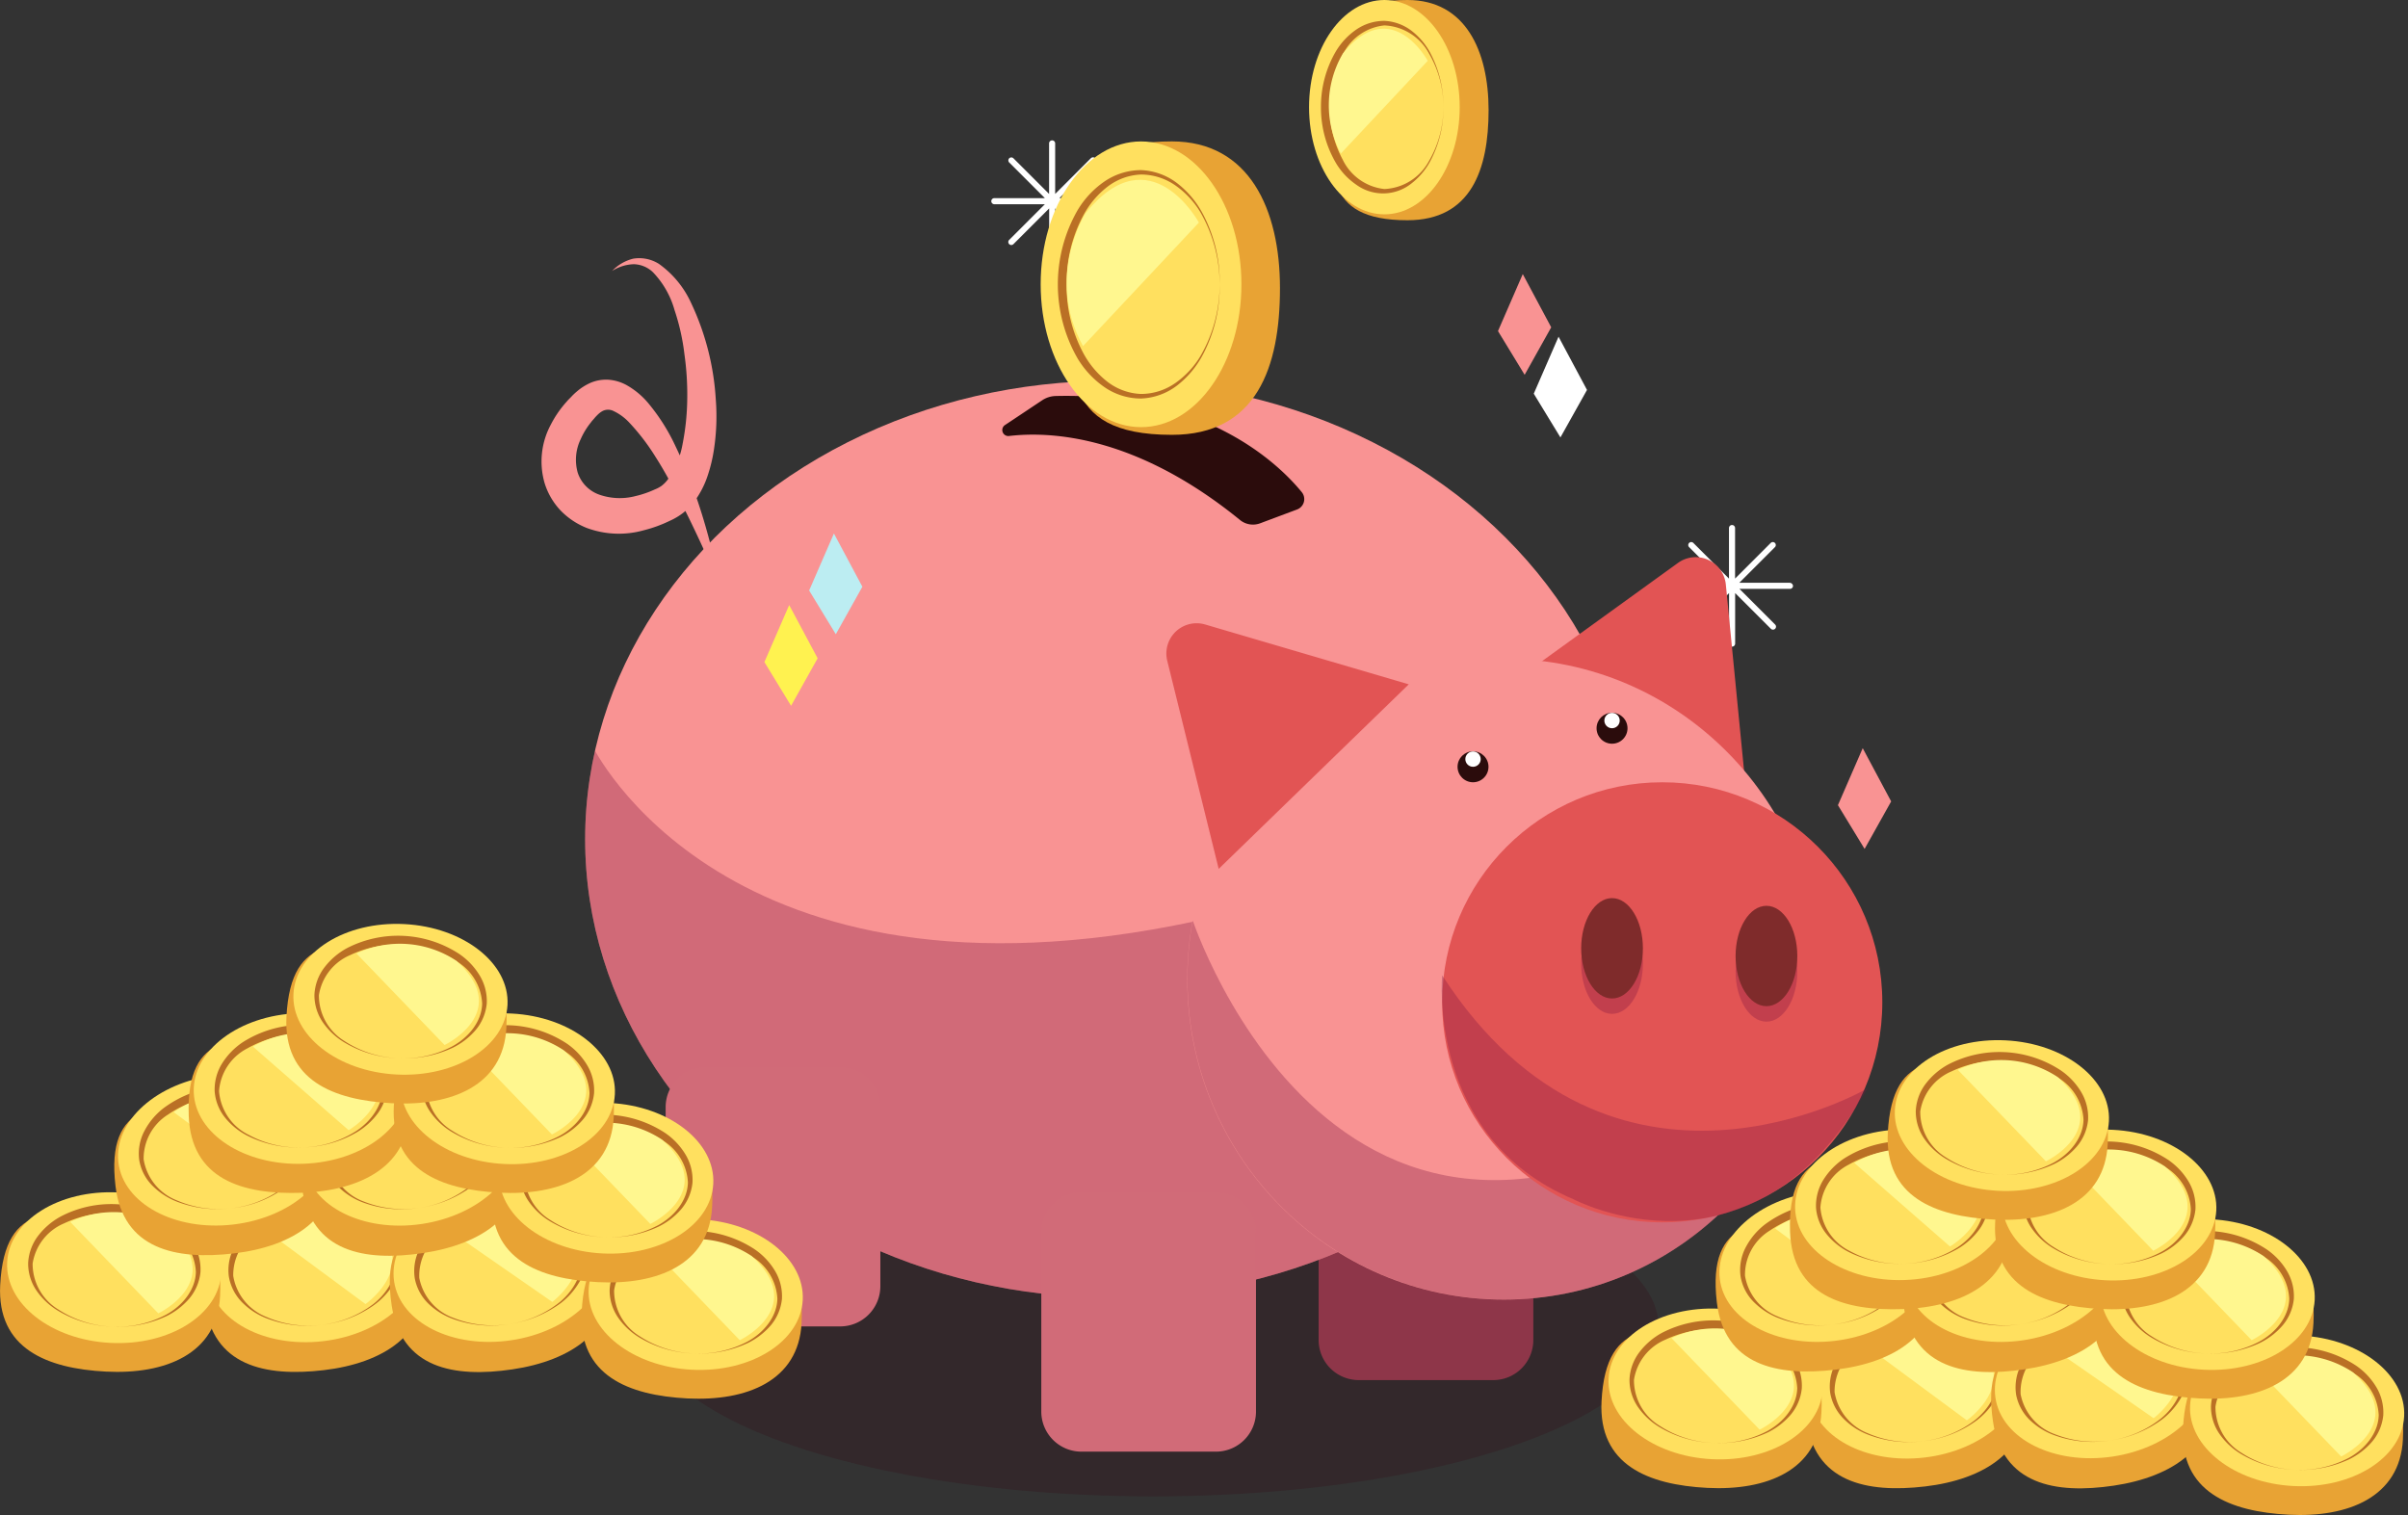 <svg xmlns="http://www.w3.org/2000/svg" xmlns:xlink="http://www.w3.org/1999/xlink" width="305" height="191.907" viewBox="0 0 305 191.907"><rect x="0" y="0" width="305" height="191.907" fill="#333333" stroke="none"/><defs><clipPath id="a"><ellipse cx="66.502" cy="58.061" rx="66.502" ry="58.061"/></clipPath><clipPath id="b"><ellipse cx="40.101" cy="40.588" rx="40.101" ry="40.588" transform="matrix(1, -0.008, 0.008, 1, 0, 0.61)"/></clipPath></defs><g transform="translate(0.007)"><ellipse cx="64.021" cy="21.529" rx="64.021" ry="21.529" transform="translate(82.027 146.489)" fill="#350814" opacity="0.26"/><path d="M169.508,158.14H152.466a5.083,5.083,0,0,1-5.076-5.076V130.356a5.083,5.083,0,0,1,5.076-5.076h17.042a5.083,5.083,0,0,1,5.076,5.076v22.708A5.075,5.075,0,0,1,169.508,158.14Z" transform="translate(19.621 16.677)" fill="#8e3649"/><g transform="translate(211.667 66.502)"><path d="M201.825,66.01h-6.4l4.521-4.521a.377.377,0,0,0-.533-.533l-4.521,4.521v-6.4a.385.385,0,1,0-.771,0v6.4L189.6,60.956a.377.377,0,0,0-.533.533l4.521,4.521h-6.4a.385.385,0,0,0,0,.771h6.4L189.066,71.3a.376.376,0,0,0,0,.533.383.383,0,0,0,.544,0l4.521-4.521v6.4a.385.385,0,1,0,.771,0v-6.4l4.521,4.521a.383.383,0,0,0,.544,0,.376.376,0,0,0,0-.533l-4.521-4.521h6.4a.382.382,0,0,0,.385-.385A.435.435,0,0,0,201.825,66.01Z" transform="translate(-186.8 -58.69)" fill="#fff"/></g><g transform="translate(125.55 17.779)"><path d="M125.825,23.01h-6.4l4.521-4.521a.377.377,0,1,0-.533-.533l-4.521,4.521v-6.4a.385.385,0,1,0-.771,0v6.4L113.6,17.956a.377.377,0,0,0-.533.533l4.521,4.521h-6.4a.385.385,0,0,0,0,.771h6.4L113.066,28.3a.376.376,0,0,0,0,.533.383.383,0,0,0,.544,0l4.521-4.521v6.4a.385.385,0,1,0,.771,0v-6.4l4.521,4.521a.383.383,0,0,0,.544,0,.376.376,0,0,0,0-.533l-4.521-4.521h6.4a.382.382,0,0,0,.385-.385A.409.409,0,0,0,125.825,23.01Z" transform="translate(-110.8 -15.69)" fill="#fff"/></g><ellipse cx="66.502" cy="58.061" rx="66.502" ry="58.061" transform="translate(74.107 48.237)" fill="#f99393"/><g transform="translate(74.107 48.237)"><g clip-path="url(#a)"><path d="M67.614,83.34s16.7,34.979,76.361,22.266c0,0,47.919,50.854,11.739,51.829s-77.256,8.8-84.111-16.623S53.02,93.867,55.954,93.867,67.614,83.34,67.614,83.34Z" transform="translate(-66.719 -37.143)" fill="#7f1840" opacity="0.33"/></g></g><path d="M168.14,78.914l22.005-15.9a3.832,3.832,0,0,1,6.062,2.742l2.617,26.753Z" transform="translate(22.383 8.291)" fill="#e25454"/><ellipse cx="40.101" cy="40.588" rx="40.101" ry="40.588" transform="translate(150.376 83.443)" fill="#f99393"/><g transform="translate(150.074 83.141)"><g transform="translate(0 0)" clip-path="url(#b)"><path d="M133.992,102.4s20.2,62.922,76.644,16.181c0,0-1.326,34.367-23.138,35.217s-46.537,6.5-50.8-11.24-11.456-32.724-9.688-32.747S133.992,102.4,133.992,102.4Z" transform="translate(-133.202 -69.51)" fill="#7f1840" opacity="0.33"/></g></g><path d="M112.88,49.337c5.428-.635,16.181,0,29.246,10.629a2.6,2.6,0,0,0,2.561.431l4.691-1.756a1.4,1.4,0,0,0,.578-2.2c-3.014-3.683-12.317-12.623-31.172-12.17a3.237,3.237,0,0,0-1.722.555c-1.054.7-3,2.006-4.714,3.139A.76.76,0,0,0,112.88,49.337Z" transform="translate(14.914 5.891)" fill="#2b0c0c"/><path d="M137,100.786l-6.515-26.356a3.831,3.831,0,0,1,4.8-4.6l25.79,7.581Z" transform="translate(17.355 9.274)" fill="#e25454"/><circle cx="27.875" cy="27.875" r="27.875" transform="translate(182.659 99.091)" fill="#e25454"/><ellipse cx="3.909" cy="6.357" rx="3.909" ry="6.357" transform="translate(200.267 115.714)" fill="#7f1840" opacity="0.33"/><ellipse cx="3.909" cy="6.357" rx="3.909" ry="6.357" transform="translate(200.267 113.765)" fill="#7f2b2b"/><ellipse cx="3.909" cy="6.357" rx="3.909" ry="6.357" transform="translate(219.825 116.699)" fill="#7f1840" opacity="0.33"/><ellipse cx="3.909" cy="6.357" rx="3.909" ry="6.357" transform="translate(219.825 114.739)" fill="#7f2b2b"/><circle cx="1.96" cy="1.96" r="1.96" transform="translate(184.608 95.17)" fill="#2b0c0c"/><circle cx="0.974" cy="0.974" r="0.974" transform="translate(185.594 95.182)" fill="#fff"/><circle cx="1.96" cy="1.96" r="1.96" transform="translate(202.216 90.287)" fill="#2b0c0c"/><circle cx="0.974" cy="0.974" r="0.974" transform="translate(203.202 90.298)" fill="#fff"/><path d="M101.64,120.25" transform="translate(13.531 16.007)" fill="#e25454"/><path d="M161.207,109.03s-1.96,20.543,16.623,28.362c0,0,22.64,12.022,37.234-14.039C215.075,123.353,182.725,142.276,161.207,109.03Z" transform="translate(21.452 14.513)" fill="#7f1840" opacity="0.33"/><g transform="translate(131.805 17.915)"><path d="M146.182,34.393c0,9.994-2.935,18.583-13.688,18.583-14.708,0-12.714-9.076-12.714-19.07s-1.008-18.1,12.714-18.1C142.273,15.81,146.182,24.4,146.182,34.393Z" transform="translate(-115.871 -15.81)" fill="#e8a334"/><ellipse cx="12.714" cy="18.096" rx="12.714" ry="18.096" fill="#ffe05f"/><g transform="translate(2.176 3.625)"><path d="M138.738,33.48a18.488,18.488,0,0,1-2.278,9.19,12.032,12.032,0,0,1-3.127,3.637,8,8,0,0,1-4.555,1.643,8.155,8.155,0,0,1-4.68-1.473,11.84,11.84,0,0,1-3.354-3.6,18.87,18.87,0,0,1,0-18.787,11.7,11.7,0,0,1,3.354-3.6,8.239,8.239,0,0,1,4.68-1.473,8.079,8.079,0,0,1,4.555,1.643,11.9,11.9,0,0,1,3.127,3.637A18.37,18.37,0,0,1,138.738,33.48Zm0,0a18.345,18.345,0,0,0-2.425-9.1,11.153,11.153,0,0,0-3.2-3.433,7.644,7.644,0,0,0-4.351-1.371,7.47,7.47,0,0,0-4.227,1.541,11.33,11.33,0,0,0-2.969,3.456,17.986,17.986,0,0,0-2.21,8.895,17.856,17.856,0,0,0,2.2,8.895,11.508,11.508,0,0,0,2.969,3.467,7.44,7.44,0,0,0,4.227,1.541A7.586,7.586,0,0,0,133.106,46a11.163,11.163,0,0,0,3.2-3.433A18.049,18.049,0,0,0,138.738,33.48Z" transform="translate(-118.24 -19.009)" fill="#ba7025"/></g><path d="M121.3,41.165l14.674-15.648s-6.13-11.308-14.311-1.246C121.667,24.259,116.421,32.36,121.3,41.165Z" transform="translate(-115.933 -15.239)" fill="#fff78f"/></g><g transform="translate(165.798)"><path d="M168.726,13.949c0,7.5-2.2,13.949-10.277,13.949-11.037,0-9.541-6.81-9.541-14.311S148.16,0,158.46,0C165.791,0,168.726,6.447,168.726,13.949Z" transform="translate(-145.985 0)" fill="#e8a334"/><ellipse cx="9.541" cy="13.575" rx="9.541" ry="13.575" transform="translate(0 0)" fill="#ffe05f"/><g transform="translate(1.507 2.639)"><path d="M163.162,13.265a14.275,14.275,0,0,1-1.7,6.9,8.925,8.925,0,0,1-2.334,2.753,5.767,5.767,0,0,1-7,.17,8.757,8.757,0,0,1-2.561-2.719,13.871,13.871,0,0,1-1.915-7.1,13.831,13.831,0,0,1,1.915-7.116,8.89,8.89,0,0,1,2.561-2.719,6.262,6.262,0,0,1,3.569-1.1A6.126,6.126,0,0,1,159.14,3.6a8.774,8.774,0,0,1,2.334,2.753A14.467,14.467,0,0,1,163.162,13.265Zm0,0a13.3,13.3,0,0,0-1.836-6.821,6.766,6.766,0,0,0-5.643-3.535,6.609,6.609,0,0,0-5.292,3.751,13.769,13.769,0,0,0-1.62,6.606,13.716,13.716,0,0,0,1.62,6.617,6.657,6.657,0,0,0,5.292,3.751,6.751,6.751,0,0,0,5.643-3.535A13.375,13.375,0,0,0,163.162,13.265Z" transform="translate(-147.65 -2.329)" fill="#ba7025"/></g><path d="M150.064,19.017l11-11.739s-4.6-8.487-10.742-.94A12.966,12.966,0,0,0,150.064,19.017Z" transform="translate(-146.03 0.427)" fill="#fff78f"/></g><g transform="translate(96.814 76.644)"><path d="M88.579,67.64,85.44,74.858,88.817,80.4l3.365-6.017Z" transform="translate(-85.44 -67.64)" fill="#fff250"/></g><g transform="translate(232.788 94.774)"><path d="M208.579,83.64l-3.139,7.218,3.377,5.541,3.365-6.017Z" transform="translate(-205.44 -83.64)" fill="#f99393"/></g><g transform="translate(189.73 34.719)"><path d="M170.579,30.64l-3.139,7.218,3.377,5.541,3.365-6.017Z" transform="translate(-167.44 -30.64)" fill="#f99393"/></g><g transform="translate(194.262 42.65)"><path d="M174.579,37.64l-3.139,7.218,3.377,5.541,3.365-6.017Z" transform="translate(-171.44 -37.64)" fill="#fff"/></g><g transform="translate(102.48 67.579)"><path d="M93.579,59.64,90.44,66.858,93.817,72.4l3.365-6.017Z" transform="translate(-90.44 -59.64)" fill="#bcedf2"/></g><path d="M238.39,24.46" transform="translate(31.734 3.256)" fill="#e25454"/><path d="M138.508,166.14H121.466a5.083,5.083,0,0,1-5.076-5.076V138.356a5.083,5.083,0,0,1,5.076-5.076h17.042a5.082,5.082,0,0,1,5.076,5.076v22.708A5.075,5.075,0,0,1,138.508,166.14Z" transform="translate(15.494 17.741)" fill="#d16b78"/><path d="M96.507,152.14H79.476a5.083,5.083,0,0,1-5.076-5.076V124.356a5.083,5.083,0,0,1,5.076-5.076H96.518a5.083,5.083,0,0,1,5.076,5.076v22.708A5.092,5.092,0,0,1,96.507,152.14Z" transform="translate(9.905 15.878)" fill="#d16b78"/><g transform="translate(68.572 32.688)"><path d="M83.036,70.13c-1.643-3.705-3.286-7.365-5.133-10.9-.929-1.768-1.858-3.513-2.912-5.156A27.3,27.3,0,0,0,71.557,49.6a6.547,6.547,0,0,0-1.9-1.371,1.54,1.54,0,0,0-1.36-.023,2.716,2.716,0,0,0-.68.51,5.379,5.379,0,0,0-.4.431c-.136.17-.295.317-.419.5a9.457,9.457,0,0,0-1.3,2.119,5.993,5.993,0,0,0-.385,4.272,4.427,4.427,0,0,0,2.753,2.787,7.877,7.877,0,0,0,4.578.17,12.666,12.666,0,0,0,2.436-.839,4.015,4.015,0,0,0,.884-.476,4.422,4.422,0,0,0,.691-.691,11.068,11.068,0,0,0,1.938-4.578,31.133,31.133,0,0,0,.589-5.6,36.36,36.36,0,0,0-.351-5.756,27.667,27.667,0,0,0-1.258-5.62,11.3,11.3,0,0,0-2.742-4.8,3.638,3.638,0,0,0-2.414-1.008,5.377,5.377,0,0,0-2.753.861,5.48,5.48,0,0,1,2.685-1.564,4.682,4.682,0,0,1,3.241.657,12.375,12.375,0,0,1,4.091,4.974,33.132,33.132,0,0,1,3.116,12.17,27.885,27.885,0,0,1-.238,6.425,19.385,19.385,0,0,1-.793,3.275,11.7,11.7,0,0,1-1.677,3.252,8.213,8.213,0,0,1-1.428,1.45,8.117,8.117,0,0,1-1.722,1.02,16.961,16.961,0,0,1-3.241,1.178,11.686,11.686,0,0,1-7.286-.306,9.428,9.428,0,0,1-3.275-2.2,8.805,8.805,0,0,1-2.017-3.456,9.85,9.85,0,0,1,.793-7.433,13.6,13.6,0,0,1,2.006-2.9c.181-.227.4-.419.589-.623a7.4,7.4,0,0,1,.669-.635A6.948,6.948,0,0,1,66.8,44.623a5.032,5.032,0,0,1,2.357-.351,5.606,5.606,0,0,1,2.119.657,9.9,9.9,0,0,1,2.81,2.346A24.853,24.853,0,0,1,77.506,52.7a57.424,57.424,0,0,1,2.368,5.688A78.429,78.429,0,0,1,83.036,70.13Z" transform="translate(-60.516 -28.848)" fill="#f99393"/></g><g transform="translate(-0.007 116.36)"><g transform="translate(25.225 32.992)"><g transform="translate(0 0)"><path d="M37.966,155.561c-7.445.872-14.107-.555-15.048-8.578-1.292-10.957,5.654-10.266,13.1-11.15s13.393-2.334,14.595,7.886C51.473,151.028,45.411,154.688,37.966,155.561Z" transform="translate(-22.188 -131.353)" fill="#e8a334"/><ellipse cx="13.575" cy="9.541" rx="13.575" ry="9.541" transform="translate(0 3.166) rotate(-6.696)" fill="#ffe05f"/><g transform="translate(3.7 2.96)"><path d="M37.293,149.933a14.253,14.253,0,0,1-7.048-.884,8.761,8.761,0,0,1-3-1.994,6.1,6.1,0,0,1-1.666-3.275,6.178,6.178,0,0,1,.669-3.671,9.025,9.025,0,0,1,2.4-2.867,14.173,14.173,0,0,1,14.119-1.666,8.787,8.787,0,0,1,3,2.232,6.273,6.273,0,0,1,1.507,3.411,6.11,6.11,0,0,1-.861,3.569,8.979,8.979,0,0,1-2.459,2.64A14.129,14.129,0,0,1,37.293,149.933Zm0,0a13.283,13.283,0,0,0,6.561-2.617c1.847-1.439,3.2-3.728,2.855-6.017a6.625,6.625,0,0,0-4.34-4.816,13.691,13.691,0,0,0-6.753-.839,13.841,13.841,0,0,0-6.379,2.38,6.627,6.627,0,0,0-3.1,5.7,6.77,6.77,0,0,0,4.17,5.19A13.3,13.3,0,0,0,37.293,149.933Z" transform="translate(-25.521 -134.419)" fill="#ba7025"/></g></g><path d="M29.43,137.615l12.94,9.563s7.886-5.552-.317-10.776A12.914,12.914,0,0,0,29.43,137.615Z" transform="translate(-21.3 -131.344)" fill="#fff78f"/></g><g transform="translate(48.52 32.548)"><g transform="translate(0 0)"><path d="M59.1,155.486c-7.422,1.1-14.119-.136-15.3-8.124-1.62-10.912,5.337-10.436,12.759-11.535s13.314-2.742,14.832,7.445C72.476,150.535,66.527,154.387,59.1,155.486Z" transform="translate(-42.713 -130.937)" fill="#e8a334"/><ellipse cx="13.575" cy="9.541" rx="13.575" ry="9.541" transform="translate(0 3.977) rotate(-8.424)" fill="#ffe05f"/><g transform="translate(3.94 3.337)"><path d="M58.267,149.85a14.175,14.175,0,0,1-7.071-.669,8.842,8.842,0,0,1-3.071-1.9,6.06,6.06,0,0,1-1.756-3.218,6.173,6.173,0,0,1,.567-3.683,8.864,8.864,0,0,1,2.312-2.935,14.164,14.164,0,0,1,14.062-2.085A8.852,8.852,0,0,1,66.38,137.5a6.2,6.2,0,0,1,1.609,3.365,6.044,6.044,0,0,1-.748,3.592,9.144,9.144,0,0,1-2.38,2.719A14.649,14.649,0,0,1,58.267,149.85Zm0,0a13.314,13.314,0,0,0,6.481-2.81c1.8-1.5,3.082-3.83,2.674-6.1a6.6,6.6,0,0,0-4.476-4.68A14.286,14.286,0,0,0,49.871,138.2a6.639,6.639,0,0,0-2.935,5.79,6.75,6.75,0,0,0,4.328,5.065A13.5,13.5,0,0,0,58.267,149.85Z" transform="translate(-46.29 -134.36)" fill="#ba7025"/></g></g><path d="M50.06,137.75l13.223,9.167s7.717-5.79-.646-10.765A12.988,12.988,0,0,0,50.06,137.75Z" transform="translate(-41.849 -130.911)" fill="#fff78f"/></g><g transform="translate(73.652 37.394)"><g transform="translate(0 0)"><path d="M78.417,158.693c-7.49-.385-13.813-2.912-13.4-10.969.567-11.014,7.286-9.178,14.776-8.793s13.6-.068,13.076,10.221C92.5,156.472,85.907,159.078,78.417,158.693Z" transform="translate(-64.993 -135.307)" fill="#e8a334"/><ellipse cx="9.541" cy="13.575" rx="9.541" ry="13.575" transform="translate(0.422 19.057) rotate(-87.071)" fill="#ffe05f"/><g transform="translate(3.564 2.174)"><path d="M78.667,153.122a14.259,14.259,0,0,1-6.81-2.051,8.812,8.812,0,0,1-2.629-2.47,6.071,6.071,0,0,1-1.088-3.5,6.186,6.186,0,0,1,1.28-3.5,8.991,8.991,0,0,1,2.844-2.425,14.135,14.135,0,0,1,14.2.725,8.76,8.76,0,0,1,2.583,2.7,6.254,6.254,0,0,1,.918,3.615,6.13,6.13,0,0,1-1.439,3.377,9.023,9.023,0,0,1-2.867,2.2A14.612,14.612,0,0,1,78.667,153.122Zm0,0a13.209,13.209,0,0,0,6.9-1.484c2.062-1.11,3.773-3.139,3.819-5.45a6.633,6.633,0,0,0-3.467-5.473,13.844,13.844,0,0,0-6.515-1.96,13.686,13.686,0,0,0-6.685,1.28,6.63,6.63,0,0,0-4.011,5.1,6.769,6.769,0,0,0,3.241,5.813A13.422,13.422,0,0,0,78.667,153.122Z" transform="translate(-68.139 -137.61)" fill="#ba7025"/></g></g><path d="M72.84,139.74,84,151.332s8.7-4.159,1.484-10.674A12.912,12.912,0,0,0,72.84,139.74Z" transform="translate(-63.949 -135.322)" fill="#fff78f"/></g><g transform="translate(0 33.995)"><g transform="translate(0 0)"><path d="M13.417,155.693c-7.49-.385-13.813-2.912-13.4-10.969.567-11.014,7.286-9.178,14.776-8.793s13.6-.068,13.076,10.221C27.5,153.472,20.907,156.078,13.417,155.693Z" transform="translate(0.007 -132.307)" fill="#e8a334"/><ellipse cx="9.541" cy="13.575" rx="9.541" ry="13.575" transform="translate(0.419 19.057) rotate(-87.071)" fill="#ffe05f"/><g transform="translate(3.564 2.174)"><path d="M13.667,150.122a14.259,14.259,0,0,1-6.81-2.051,8.812,8.812,0,0,1-2.629-2.47,6.071,6.071,0,0,1-1.088-3.5,6.186,6.186,0,0,1,1.28-3.5,8.991,8.991,0,0,1,2.844-2.425,13.817,13.817,0,0,1,7.2-1.552,13.809,13.809,0,0,1,7,2.278,8.76,8.76,0,0,1,2.584,2.7,6.254,6.254,0,0,1,.918,3.615,6.13,6.13,0,0,1-1.439,3.377,9.022,9.022,0,0,1-2.867,2.2A14.612,14.612,0,0,1,13.667,150.122Zm0,0a13.209,13.209,0,0,0,6.9-1.484c2.062-1.11,3.773-3.139,3.819-5.45a6.633,6.633,0,0,0-3.467-5.473,13.843,13.843,0,0,0-6.515-1.96,13.686,13.686,0,0,0-6.685,1.28,6.63,6.63,0,0,0-4.011,5.1,6.769,6.769,0,0,0,3.241,5.813A13.422,13.422,0,0,0,13.667,150.122Z" transform="translate(-3.139 -134.61)" fill="#ba7025"/></g></g><path d="M7.84,136.74,19,148.332s8.7-4.159,1.484-10.674A12.912,12.912,0,0,0,7.84,136.74Z" transform="translate(1.051 -132.322)" fill="#fff78f"/></g><g transform="translate(13.885 18.264)"><g transform="translate(0 0)"><path d="M27.921,142.5c-7.422.872-14.062-.555-15-8.555-1.28-10.923,5.632-10.243,13.065-11.116S39.342,120.5,40.532,130.7C41.382,137.971,35.342,141.631,27.921,142.5Z" transform="translate(-12.179 -118.355)" fill="#e8a334"/><ellipse cx="13.541" cy="9.518" rx="13.541" ry="9.518" transform="translate(0 3.158) rotate(-6.696)" fill="#ffe05f"/><g transform="translate(3.686 2.957)"><path d="M27.25,136.887A14.242,14.242,0,0,1,20.214,136a8.982,8.982,0,0,1-3-1.994,5.973,5.973,0,0,1-1.654-3.263,6.143,6.143,0,0,1,.669-3.66,8.829,8.829,0,0,1,2.391-2.855A14.148,14.148,0,0,1,32.7,122.576a8.751,8.751,0,0,1,2.991,2.221,6.179,6.179,0,0,1,1.5,3.4,6.075,6.075,0,0,1-.861,3.558,8.792,8.792,0,0,1-2.459,2.629A13.761,13.761,0,0,1,27.25,136.887Zm0,0a13.253,13.253,0,0,0,6.538-2.606,6.719,6.719,0,0,0,2.844-5.994,6.613,6.613,0,0,0-4.328-4.8,14.252,14.252,0,0,0-13.087,1.53,6.579,6.579,0,0,0-3.093,5.677,6.74,6.74,0,0,0,4.159,5.178A13.217,13.217,0,0,0,27.25,136.887Z" transform="translate(-15.501 -121.419)" fill="#ba7025"/></g></g><path d="M19.41,124.6l12.906,9.541S40.18,128.6,32,123.4A12.834,12.834,0,0,0,19.41,124.6Z" transform="translate(-11.294 -118.347)" fill="#fff78f"/></g><g transform="translate(37.189 17.818)"><g transform="translate(0 0)"><path d="M49.1,142.486c-7.422,1.1-14.119-.136-15.3-8.124-1.62-10.912,5.337-10.436,12.759-11.535s13.314-2.742,14.832,7.445C62.476,137.535,56.527,141.387,49.1,142.486Z" transform="translate(-32.713 -117.937)" fill="#e8a334"/><ellipse cx="13.575" cy="9.541" rx="13.575" ry="9.541" transform="translate(0 3.977) rotate(-8.424)" fill="#ffe05f"/><g transform="translate(3.939 3.337)"><path d="M48.267,136.85a14.175,14.175,0,0,1-7.071-.669,8.843,8.843,0,0,1-3.071-1.9,6.061,6.061,0,0,1-1.756-3.218,6.173,6.173,0,0,1,.567-3.683,8.864,8.864,0,0,1,2.312-2.935,14.164,14.164,0,0,1,14.062-2.085A8.852,8.852,0,0,1,56.38,124.5a6.2,6.2,0,0,1,1.609,3.365,6.044,6.044,0,0,1-.748,3.592,9.144,9.144,0,0,1-2.38,2.719A14.648,14.648,0,0,1,48.267,136.85Zm0,0a13.314,13.314,0,0,0,6.481-2.81c1.8-1.5,3.082-3.83,2.674-6.1a6.6,6.6,0,0,0-4.476-4.68A14.286,14.286,0,0,0,39.871,125.2a6.639,6.639,0,0,0-2.935,5.79,6.75,6.75,0,0,0,4.328,5.065A13.5,13.5,0,0,0,48.267,136.85Z" transform="translate(-36.29 -121.36)" fill="#ba7025"/></g></g><path d="M40.06,124.75l13.223,9.167s7.717-5.79-.646-10.765A12.988,12.988,0,0,0,40.06,124.75Z" transform="translate(-31.849 -117.911)" fill="#fff78f"/></g><g transform="translate(62.321 22.663)"><g transform="translate(0 0)"><path d="M68.417,145.693c-7.49-.385-13.813-2.912-13.4-10.969.567-11.014,7.286-9.178,14.776-8.793s13.6-.068,13.076,10.221C82.5,143.472,75.907,146.078,68.417,145.693Z" transform="translate(-54.993 -122.306)" fill="#e8a334"/><ellipse cx="9.541" cy="13.575" rx="9.541" ry="13.575" transform="translate(0.422 19.057) rotate(-87.071)" fill="#ffe05f"/><g transform="translate(3.564 2.174)"><path d="M68.667,140.122a14.259,14.259,0,0,1-6.81-2.051,8.812,8.812,0,0,1-2.629-2.47,6.071,6.071,0,0,1-1.088-3.5,6.186,6.186,0,0,1,1.28-3.5,8.991,8.991,0,0,1,2.844-2.425,14.135,14.135,0,0,1,14.2.725,8.76,8.76,0,0,1,2.584,2.7,6.255,6.255,0,0,1,.918,3.615,6.13,6.13,0,0,1-1.439,3.377,9.022,9.022,0,0,1-2.867,2.2A14.612,14.612,0,0,1,68.667,140.122Zm0,0a13.209,13.209,0,0,0,6.9-1.484c2.062-1.11,3.773-3.139,3.819-5.45a6.633,6.633,0,0,0-3.467-5.473,13.844,13.844,0,0,0-6.515-1.96,13.686,13.686,0,0,0-6.685,1.28,6.63,6.63,0,0,0-4.011,5.1,6.769,6.769,0,0,0,3.241,5.813A13.422,13.422,0,0,0,68.667,140.122Z" transform="translate(-58.139 -124.61)" fill="#ba7025"/></g></g><path d="M62.84,126.74,74,138.332s8.7-4.159,1.484-10.674A12.912,12.912,0,0,0,62.84,126.74Z" transform="translate(-53.949 -122.321)" fill="#fff78f"/></g><g transform="translate(23.889 11.508)"><g transform="translate(0 0)"><path d="M35.392,135.686c-7.49.261-14.017-1.711-14.3-9.779-.385-11.025,6.47-9.779,13.971-10.039s13.541-1.235,13.9,9.054C49.227,132.264,42.882,135.425,35.392,135.686Z" transform="translate(-21.076 -112.463)" fill="#e8a334"/><ellipse cx="13.575" cy="9.541" rx="13.575" ry="9.541" transform="translate(0.316 0.953) rotate(-2.011)" fill="#ffe05f"/><g transform="translate(3.294 1.949)"><path d="M35.163,130.094a14.358,14.358,0,0,1-6.957-1.45,8.753,8.753,0,0,1-2.833-2.244,6.018,6.018,0,0,1-1.382-3.4,6.244,6.244,0,0,1,.974-3.6,8.925,8.925,0,0,1,2.629-2.663,14.145,14.145,0,0,1,14.209-.5,8.89,8.89,0,0,1,2.81,2.47,6.306,6.306,0,0,1,1.224,3.524,6.118,6.118,0,0,1-1.144,3.49,8.992,8.992,0,0,1-2.674,2.436A14.339,14.339,0,0,1,35.163,130.094Zm0,0a13.282,13.282,0,0,0,6.753-2.074c1.96-1.292,3.49-3.456,3.331-5.768a6.6,6.6,0,0,0-3.932-5.156,14.33,14.33,0,0,0-13.212.465,6.617,6.617,0,0,0-3.558,5.416,6.758,6.758,0,0,0,3.739,5.518A13.191,13.191,0,0,0,35.163,130.094Z" transform="translate(-23.983 -114.566)" fill="#ba7025"/></g></g><path d="M28.27,117.209,40.394,127.8s8.317-4.9.567-10.765A12.939,12.939,0,0,0,28.27,117.209Z" transform="translate(-20.119 -112.502)" fill="#fff78f"/></g><g transform="translate(49.857 11.332)"><g transform="translate(0 0)"><path d="M57.417,135.693c-7.49-.385-13.813-2.912-13.4-10.969.567-11.014,7.286-9.178,14.776-8.793s13.6-.068,13.076,10.221C71.5,133.472,64.907,136.078,57.417,135.693Z" transform="translate(-43.993 -112.306)" fill="#e8a334"/><ellipse cx="9.541" cy="13.575" rx="9.541" ry="13.575" transform="translate(0.421 19.057) rotate(-87.071)" fill="#ffe05f"/><g transform="translate(3.564 2.175)"><path d="M57.667,130.122a14.259,14.259,0,0,1-6.81-2.051,8.811,8.811,0,0,1-2.629-2.47,6.071,6.071,0,0,1-1.088-3.5,6.186,6.186,0,0,1,1.28-3.5,8.991,8.991,0,0,1,2.844-2.425,14.135,14.135,0,0,1,14.2.725,8.76,8.76,0,0,1,2.583,2.7,6.254,6.254,0,0,1,.918,3.615,6.13,6.13,0,0,1-1.439,3.377,9.023,9.023,0,0,1-2.867,2.2A14.612,14.612,0,0,1,57.667,130.122Zm0,0a13.209,13.209,0,0,0,6.9-1.484c2.062-1.11,3.773-3.139,3.819-5.45a6.633,6.633,0,0,0-3.467-5.473,13.844,13.844,0,0,0-6.515-1.96,13.686,13.686,0,0,0-6.685,1.28,6.63,6.63,0,0,0-4.011,5.1,6.769,6.769,0,0,0,3.241,5.813A13.422,13.422,0,0,0,57.667,130.122Z" transform="translate(-47.139 -114.61)" fill="#ba7025"/></g></g><path d="M51.84,116.74,63,128.332s8.7-4.159,1.484-10.674A12.912,12.912,0,0,0,51.84,116.74Z" transform="translate(-42.949 -112.321)" fill="#fff78f"/></g><g transform="translate(36.26 0)"><path d="M45.417,125.693c-7.49-.385-13.813-2.912-13.4-10.969.567-11.014,7.286-9.178,14.776-8.793s13.6-.068,13.076,10.221C59.5,123.472,52.907,126.078,45.417,125.693Z" transform="translate(-31.994 -102.305)" fill="#e8a334"/><ellipse cx="9.541" cy="13.575" rx="9.541" ry="13.575" transform="translate(0.42 19.057) rotate(-87.071)" fill="#ffe05f"/><g transform="translate(3.564 2.175)"><path d="M45.667,120.122a14.259,14.259,0,0,1-6.81-2.051,8.811,8.811,0,0,1-2.629-2.47,6.071,6.071,0,0,1-1.088-3.5,6.186,6.186,0,0,1,1.28-3.5,8.991,8.991,0,0,1,2.844-2.425,14.135,14.135,0,0,1,14.2.725,8.76,8.76,0,0,1,2.584,2.7,6.254,6.254,0,0,1,.918,3.615,6.13,6.13,0,0,1-1.439,3.377,9.022,9.022,0,0,1-2.867,2.2A14.612,14.612,0,0,1,45.667,120.122Zm0,0a13.209,13.209,0,0,0,6.9-1.484c2.062-1.11,3.773-3.139,3.819-5.45a6.633,6.633,0,0,0-3.467-5.473,13.844,13.844,0,0,0-6.515-1.96,13.686,13.686,0,0,0-6.685,1.28,6.63,6.63,0,0,0-4.011,5.1,6.769,6.769,0,0,0,3.241,5.813A13.422,13.422,0,0,0,45.667,120.122Z" transform="translate(-35.139 -104.61)" fill="#ba7025"/></g><path d="M39.84,106.74,51,118.332s8.7-4.159,1.484-10.674A12.912,12.912,0,0,0,39.84,106.74Z" transform="translate(-30.949 -102.321)" fill="#fff78f"/></g></g><g transform="translate(202.821 131.09)"><g transform="translate(25.23 33)"><g transform="translate(0 0)"><path d="M216.966,168.56c-7.445.872-14.107-.555-15.048-8.578-1.292-10.957,5.654-10.266,13.1-11.15s13.393-2.334,14.594,7.886C230.473,164.027,224.411,167.687,216.966,168.56Z" transform="translate(-201.193 -144.36)" fill="#e8a334"/><ellipse cx="13.575" cy="9.541" rx="13.575" ry="9.541" transform="translate(0 3.166) rotate(-6.696)" fill="#ffe05f"/><g transform="translate(3.696 2.952)"><path d="M216.293,162.933a14.253,14.253,0,0,1-7.048-.884,8.761,8.761,0,0,1-3-1.994,6.1,6.1,0,0,1-1.666-3.275,6.178,6.178,0,0,1,.669-3.671,9.025,9.025,0,0,1,2.4-2.867,14.173,14.173,0,0,1,14.119-1.666,8.788,8.788,0,0,1,3,2.232,6.273,6.273,0,0,1,1.507,3.411,6.11,6.11,0,0,1-.861,3.569,8.979,8.979,0,0,1-2.459,2.64A14.129,14.129,0,0,1,216.293,162.933Zm0,0a13.282,13.282,0,0,0,6.561-2.617c1.847-1.439,3.2-3.728,2.855-6.017a6.625,6.625,0,0,0-4.34-4.816,13.692,13.692,0,0,0-6.753-.839,13.841,13.841,0,0,0-6.379,2.38,6.627,6.627,0,0,0-3.1,5.7,6.77,6.77,0,0,0,4.17,5.19A13.3,13.3,0,0,0,216.293,162.933Z" transform="translate(-204.521 -147.419)" fill="#ba7025"/></g></g><path d="M208.43,150.614l12.94,9.563s7.886-5.552-.317-10.776A12.914,12.914,0,0,0,208.43,150.614Z" transform="translate(-200.305 -144.352)" fill="#fff78f"/></g><g transform="translate(48.518 32.551)"><g transform="translate(0 0)"><path d="M238.1,168.486c-7.422,1.1-14.119-.136-15.3-8.124-1.62-10.912,5.337-10.436,12.759-11.535s13.314-2.742,14.832,7.445C251.476,163.535,245.527,167.387,238.1,168.486Z" transform="translate(-221.711 -143.94)" fill="#e8a334"/><ellipse cx="13.575" cy="9.541" rx="13.575" ry="9.541" transform="translate(0 3.977) rotate(-8.424)" fill="#ffe05f"/><g transform="translate(3.942 3.334)"><path d="M237.267,162.85a14.175,14.175,0,0,1-7.071-.669,8.842,8.842,0,0,1-3.071-1.9,6.061,6.061,0,0,1-1.756-3.218,6.173,6.173,0,0,1,.567-3.683,8.864,8.864,0,0,1,2.312-2.935,14.164,14.164,0,0,1,14.062-2.085,8.852,8.852,0,0,1,3.071,2.142,6.2,6.2,0,0,1,1.609,3.365,6.044,6.044,0,0,1-.748,3.592,9.144,9.144,0,0,1-2.38,2.719A14.649,14.649,0,0,1,237.267,162.85Zm0,0a13.314,13.314,0,0,0,6.481-2.81c1.8-1.5,3.082-3.83,2.674-6.1a6.6,6.6,0,0,0-4.476-4.68,14.286,14.286,0,0,0-13.076,1.938,6.639,6.639,0,0,0-2.935,5.79,6.75,6.75,0,0,0,4.328,5.065A13.5,13.5,0,0,0,237.267,162.85Z" transform="translate(-225.29 -147.36)" fill="#ba7025"/></g></g><path d="M229.06,150.75l13.223,9.167s7.716-5.79-.646-10.765A12.988,12.988,0,0,0,229.06,150.75Z" transform="translate(-220.847 -143.914)" fill="#fff78f"/></g><g transform="translate(73.652 37.394)"><g transform="translate(0 0)"><path d="M257.417,171.693c-7.49-.385-13.813-2.912-13.4-10.969.567-11.014,7.286-9.178,14.776-8.793s13.6-.068,13.076,10.221C271.5,169.472,264.907,172.078,257.417,171.693Z" transform="translate(-243.993 -148.307)" fill="#e8a334"/><ellipse cx="9.541" cy="13.575" rx="9.541" ry="13.575" transform="translate(0.431 19.057) rotate(-87.071)" fill="#ffe05f"/><g transform="translate(3.564 2.174)"><path d="M257.667,166.122a14.259,14.259,0,0,1-6.81-2.051,8.811,8.811,0,0,1-2.629-2.47,6.071,6.071,0,0,1-1.088-3.5,6.186,6.186,0,0,1,1.28-3.5,8.991,8.991,0,0,1,2.844-2.425,14.135,14.135,0,0,1,14.2.725,8.76,8.76,0,0,1,2.583,2.7,6.254,6.254,0,0,1,.918,3.615,6.13,6.13,0,0,1-1.439,3.377,9.023,9.023,0,0,1-2.867,2.2A14.612,14.612,0,0,1,257.667,166.122Zm0,0a13.209,13.209,0,0,0,6.9-1.484c2.062-1.11,3.773-3.139,3.819-5.45a6.633,6.633,0,0,0-3.467-5.473,13.844,13.844,0,0,0-6.515-1.96,13.686,13.686,0,0,0-6.685,1.28,6.63,6.63,0,0,0-4.011,5.1,6.769,6.769,0,0,0,3.241,5.813A13.421,13.421,0,0,0,257.667,166.122Z" transform="translate(-247.139 -150.61)" fill="#ba7025"/></g></g><path d="M251.84,152.74,263,164.332s8.7-4.159,1.484-10.674A12.912,12.912,0,0,0,251.84,152.74Z" transform="translate(-242.949 -148.322)" fill="#fff78f"/></g><g transform="translate(0 33.995)"><g transform="translate(0 0)"><path d="M192.417,168.693c-7.49-.385-13.813-2.912-13.4-10.969.567-11.014,7.286-9.178,14.776-8.793s13.6-.068,13.076,10.221C206.5,166.472,199.907,169.078,192.417,168.693Z" transform="translate(-178.993 -145.307)" fill="#e8a334"/><ellipse cx="9.541" cy="13.575" rx="9.541" ry="13.575" transform="translate(0.428 19.057) rotate(-87.071)" fill="#ffe05f"/><g transform="translate(3.564 2.174)"><path d="M192.667,163.122a14.259,14.259,0,0,1-6.81-2.051,8.812,8.812,0,0,1-2.629-2.47,6.071,6.071,0,0,1-1.088-3.5,6.186,6.186,0,0,1,1.28-3.5,8.991,8.991,0,0,1,2.844-2.425,14.135,14.135,0,0,1,14.2.725,8.76,8.76,0,0,1,2.583,2.7,6.254,6.254,0,0,1,.918,3.615,6.13,6.13,0,0,1-1.439,3.377,9.022,9.022,0,0,1-2.867,2.2A14.612,14.612,0,0,1,192.667,163.122Zm0,0a13.209,13.209,0,0,0,6.9-1.484c2.062-1.11,3.773-3.139,3.819-5.45a6.633,6.633,0,0,0-3.467-5.473,13.843,13.843,0,0,0-6.515-1.96,13.686,13.686,0,0,0-6.685,1.28,6.63,6.63,0,0,0-4.011,5.1,6.769,6.769,0,0,0,3.241,5.813A13.422,13.422,0,0,0,192.667,163.122Z" transform="translate(-182.139 -147.61)" fill="#ba7025"/></g></g><path d="M186.84,149.74,198,161.332s8.7-4.159,1.484-10.674A12.912,12.912,0,0,0,186.84,149.74Z" transform="translate(-177.949 -145.322)" fill="#fff78f"/></g><g transform="translate(13.89 18.273)"><g transform="translate(0 0)"><path d="M206.921,155.5c-7.422.873-14.062-.555-15-8.555-1.28-10.923,5.632-10.243,13.065-11.116s13.359-2.334,14.549,7.864C220.382,150.971,214.342,154.631,206.921,155.5Z" transform="translate(-191.184 -131.363)" fill="#e8a334"/><ellipse cx="13.541" cy="9.518" rx="13.541" ry="9.518" transform="translate(0 3.158) rotate(-6.696)" fill="#ffe05f"/><g transform="translate(3.682 2.949)"><path d="M206.25,149.887a14.242,14.242,0,0,1-7.037-.884,8.982,8.982,0,0,1-3-1.994,5.973,5.973,0,0,1-1.654-3.263,6.142,6.142,0,0,1,.669-3.66,8.829,8.829,0,0,1,2.391-2.855,14.148,14.148,0,0,1,14.085-1.654,8.751,8.751,0,0,1,2.991,2.221,6.179,6.179,0,0,1,1.5,3.4,6.075,6.075,0,0,1-.861,3.558,8.792,8.792,0,0,1-2.459,2.629A13.761,13.761,0,0,1,206.25,149.887Zm0,0a13.253,13.253,0,0,0,6.538-2.606,6.719,6.719,0,0,0,2.844-5.994,6.613,6.613,0,0,0-4.329-4.8,14.252,14.252,0,0,0-13.087,1.53,6.579,6.579,0,0,0-3.093,5.677,6.74,6.74,0,0,0,4.159,5.178A13.217,13.217,0,0,0,206.25,149.887Z" transform="translate(-194.501 -134.419)" fill="#ba7025"/></g></g><path d="M198.41,137.6l12.906,9.541S219.18,141.6,211,136.4A12.834,12.834,0,0,0,198.41,137.6Z" transform="translate(-190.299 -131.356)" fill="#fff78f"/></g><g transform="translate(37.187 17.821)"><g transform="translate(0 0)"><path d="M228.1,155.486c-7.422,1.1-14.119-.136-15.3-8.124-1.62-10.912,5.337-10.436,12.759-11.535s13.314-2.742,14.832,7.445C241.476,150.535,235.527,154.387,228.1,155.486Z" transform="translate(-211.711 -130.94)" fill="#e8a334"/><ellipse cx="13.575" cy="9.541" rx="13.575" ry="9.541" transform="translate(0 3.977) rotate(-8.424)" fill="#ffe05f"/><g transform="translate(3.941 3.334)"><path d="M227.267,149.85a14.175,14.175,0,0,1-7.071-.669,8.842,8.842,0,0,1-3.071-1.9,6.06,6.06,0,0,1-1.756-3.218,6.173,6.173,0,0,1,.567-3.683,8.864,8.864,0,0,1,2.312-2.935,14.164,14.164,0,0,1,14.062-2.085,8.852,8.852,0,0,1,3.071,2.142,6.2,6.2,0,0,1,1.609,3.365,6.044,6.044,0,0,1-.748,3.592,9.144,9.144,0,0,1-2.38,2.719A14.649,14.649,0,0,1,227.267,149.85Zm0,0a13.314,13.314,0,0,0,6.481-2.81c1.8-1.5,3.082-3.83,2.674-6.1a6.6,6.6,0,0,0-4.476-4.68,14.286,14.286,0,0,0-13.076,1.938,6.639,6.639,0,0,0-2.935,5.79,6.75,6.75,0,0,0,4.329,5.065A13.5,13.5,0,0,0,227.267,149.85Z" transform="translate(-215.29 -134.36)" fill="#ba7025"/></g></g><path d="M219.06,137.75l13.223,9.167s7.716-5.79-.646-10.765A12.988,12.988,0,0,0,219.06,137.75Z" transform="translate(-210.847 -130.914)" fill="#fff78f"/></g><g transform="translate(62.321 22.663)"><g transform="translate(0 0)"><path d="M247.417,158.693c-7.49-.385-13.813-2.912-13.4-10.969.567-11.014,7.286-9.178,14.776-8.793s13.6-.068,13.076,10.221C261.5,156.472,254.907,159.078,247.417,158.693Z" transform="translate(-233.994 -135.306)" fill="#e8a334"/><ellipse cx="9.541" cy="13.575" rx="9.541" ry="13.575" transform="translate(0.43 19.057) rotate(-87.071)" fill="#ffe05f"/><g transform="translate(3.564 2.175)"><path d="M247.667,153.122a14.259,14.259,0,0,1-6.81-2.051,8.812,8.812,0,0,1-2.629-2.47,6.071,6.071,0,0,1-1.088-3.5,6.186,6.186,0,0,1,1.28-3.5,8.991,8.991,0,0,1,2.844-2.425,14.135,14.135,0,0,1,14.2.725,8.76,8.76,0,0,1,2.584,2.7,6.255,6.255,0,0,1,.918,3.615,6.13,6.13,0,0,1-1.439,3.377,9.022,9.022,0,0,1-2.867,2.2A14.612,14.612,0,0,1,247.667,153.122Zm0,0a13.209,13.209,0,0,0,6.9-1.484c2.062-1.11,3.773-3.139,3.819-5.45a6.633,6.633,0,0,0-3.467-5.473,13.844,13.844,0,0,0-6.515-1.96,13.686,13.686,0,0,0-6.685,1.28,6.63,6.63,0,0,0-4.011,5.1,6.769,6.769,0,0,0,3.241,5.813A13.422,13.422,0,0,0,247.667,153.122Z" transform="translate(-237.139 -137.61)" fill="#ba7025"/></g></g><path d="M241.84,139.74,253,151.332s8.7-4.159,1.484-10.674A12.912,12.912,0,0,0,241.84,139.74Z" transform="translate(-232.949 -135.321)" fill="#fff78f"/></g><g transform="translate(23.889 11.503)"><g transform="translate(0 0)"><path d="M214.392,148.686c-7.49.261-14.017-1.711-14.3-9.779-.385-11.025,6.47-9.779,13.971-10.039s13.541-1.235,13.9,9.054C228.227,145.264,221.882,148.425,214.392,148.686Z" transform="translate(-200.076 -125.458)" fill="#e8a334"/><ellipse cx="13.575" cy="9.541" rx="13.575" ry="9.541" transform="translate(0.32 0.953) rotate(-2.011)" fill="#ffe05f"/><g transform="translate(3.294 1.954)"><path d="M214.163,143.094a14.358,14.358,0,0,1-6.957-1.45,8.753,8.753,0,0,1-2.833-2.244,6.018,6.018,0,0,1-1.382-3.4,6.244,6.244,0,0,1,.974-3.6,8.925,8.925,0,0,1,2.629-2.663,14.145,14.145,0,0,1,14.209-.5,8.89,8.89,0,0,1,2.81,2.47,6.306,6.306,0,0,1,1.224,3.524,6.118,6.118,0,0,1-1.144,3.49,8.992,8.992,0,0,1-2.674,2.436A14.34,14.34,0,0,1,214.163,143.094Zm0,0a13.282,13.282,0,0,0,6.753-2.074c1.96-1.292,3.49-3.456,3.331-5.768a6.6,6.6,0,0,0-3.932-5.156,14.33,14.33,0,0,0-13.212.465,6.616,6.616,0,0,0-3.558,5.416,6.758,6.758,0,0,0,3.739,5.518A13.191,13.191,0,0,0,214.163,143.094Z" transform="translate(-202.983 -127.566)" fill="#ba7025"/></g></g><path d="M207.27,130.209,219.394,140.8s8.317-4.9.567-10.765A12.939,12.939,0,0,0,207.27,130.209Z" transform="translate(-199.119 -125.497)" fill="#fff78f"/></g><g transform="translate(49.857 11.331)"><g transform="translate(0 0)"><path d="M236.417,148.693c-7.49-.385-13.813-2.912-13.4-10.969.567-11.014,7.286-9.178,14.776-8.793s13.6-.068,13.076,10.221C250.5,146.472,243.907,149.078,236.417,148.693Z" transform="translate(-222.993 -125.306)" fill="#e8a334"/><ellipse cx="9.541" cy="13.575" rx="9.541" ry="13.575" transform="translate(0.43 19.057) rotate(-87.071)" fill="#ffe05f"/><g transform="translate(3.564 2.175)"><path d="M236.667,143.122a14.259,14.259,0,0,1-6.81-2.051,8.812,8.812,0,0,1-2.629-2.47,6.071,6.071,0,0,1-1.088-3.5,6.186,6.186,0,0,1,1.28-3.5,8.99,8.99,0,0,1,2.844-2.425,14.135,14.135,0,0,1,14.2.725,8.76,8.76,0,0,1,2.584,2.7,6.254,6.254,0,0,1,.918,3.615,6.13,6.13,0,0,1-1.439,3.377,9.023,9.023,0,0,1-2.867,2.2A14.612,14.612,0,0,1,236.667,143.122Zm0,0a13.209,13.209,0,0,0,6.9-1.484c2.062-1.11,3.773-3.139,3.819-5.45a6.633,6.633,0,0,0-3.467-5.473,13.843,13.843,0,0,0-6.515-1.96,13.685,13.685,0,0,0-6.685,1.28,6.63,6.63,0,0,0-4.011,5.1,6.769,6.769,0,0,0,3.241,5.813A13.422,13.422,0,0,0,236.667,143.122Z" transform="translate(-226.139 -127.61)" fill="#ba7025"/></g></g><path d="M230.84,129.74,242,141.332s8.7-4.159,1.484-10.674A12.912,12.912,0,0,0,230.84,129.74Z" transform="translate(-221.949 -125.321)" fill="#fff78f"/></g><g transform="translate(36.26 0)"><path d="M224.417,138.693c-7.49-.385-13.813-2.912-13.4-10.969.567-11.014,7.286-9.178,14.776-8.793s13.6-.068,13.076,10.221C238.5,136.472,231.907,139.078,224.417,138.693Z" transform="translate(-210.994 -115.305)" fill="#e8a334"/><ellipse cx="9.541" cy="13.575" rx="9.541" ry="13.575" transform="translate(0.429 19.057) rotate(-87.071)" fill="#ffe05f"/><g transform="translate(3.564 2.175)"><path d="M224.667,133.122a14.259,14.259,0,0,1-6.81-2.051,8.811,8.811,0,0,1-2.629-2.47,6.071,6.071,0,0,1-1.088-3.5,6.186,6.186,0,0,1,1.28-3.5,8.991,8.991,0,0,1,2.844-2.425,14.135,14.135,0,0,1,14.2.725,8.76,8.76,0,0,1,2.584,2.7,6.254,6.254,0,0,1,.918,3.615,6.129,6.129,0,0,1-1.439,3.377,9.022,9.022,0,0,1-2.867,2.2A14.611,14.611,0,0,1,224.667,133.122Zm0,0a13.209,13.209,0,0,0,6.9-1.484c2.062-1.11,3.773-3.139,3.819-5.45a6.633,6.633,0,0,0-3.467-5.473,13.844,13.844,0,0,0-6.515-1.96,13.686,13.686,0,0,0-6.685,1.28,6.63,6.63,0,0,0-4.011,5.1,6.769,6.769,0,0,0,3.241,5.813A13.422,13.422,0,0,0,224.667,133.122Z" transform="translate(-214.139 -117.61)" fill="#ba7025"/></g><path d="M218.84,119.74,230,131.332s8.7-4.159,1.484-10.674A12.912,12.912,0,0,0,218.84,119.74Z" transform="translate(-209.949 -115.32)" fill="#fff78f"/></g></g></g></svg>